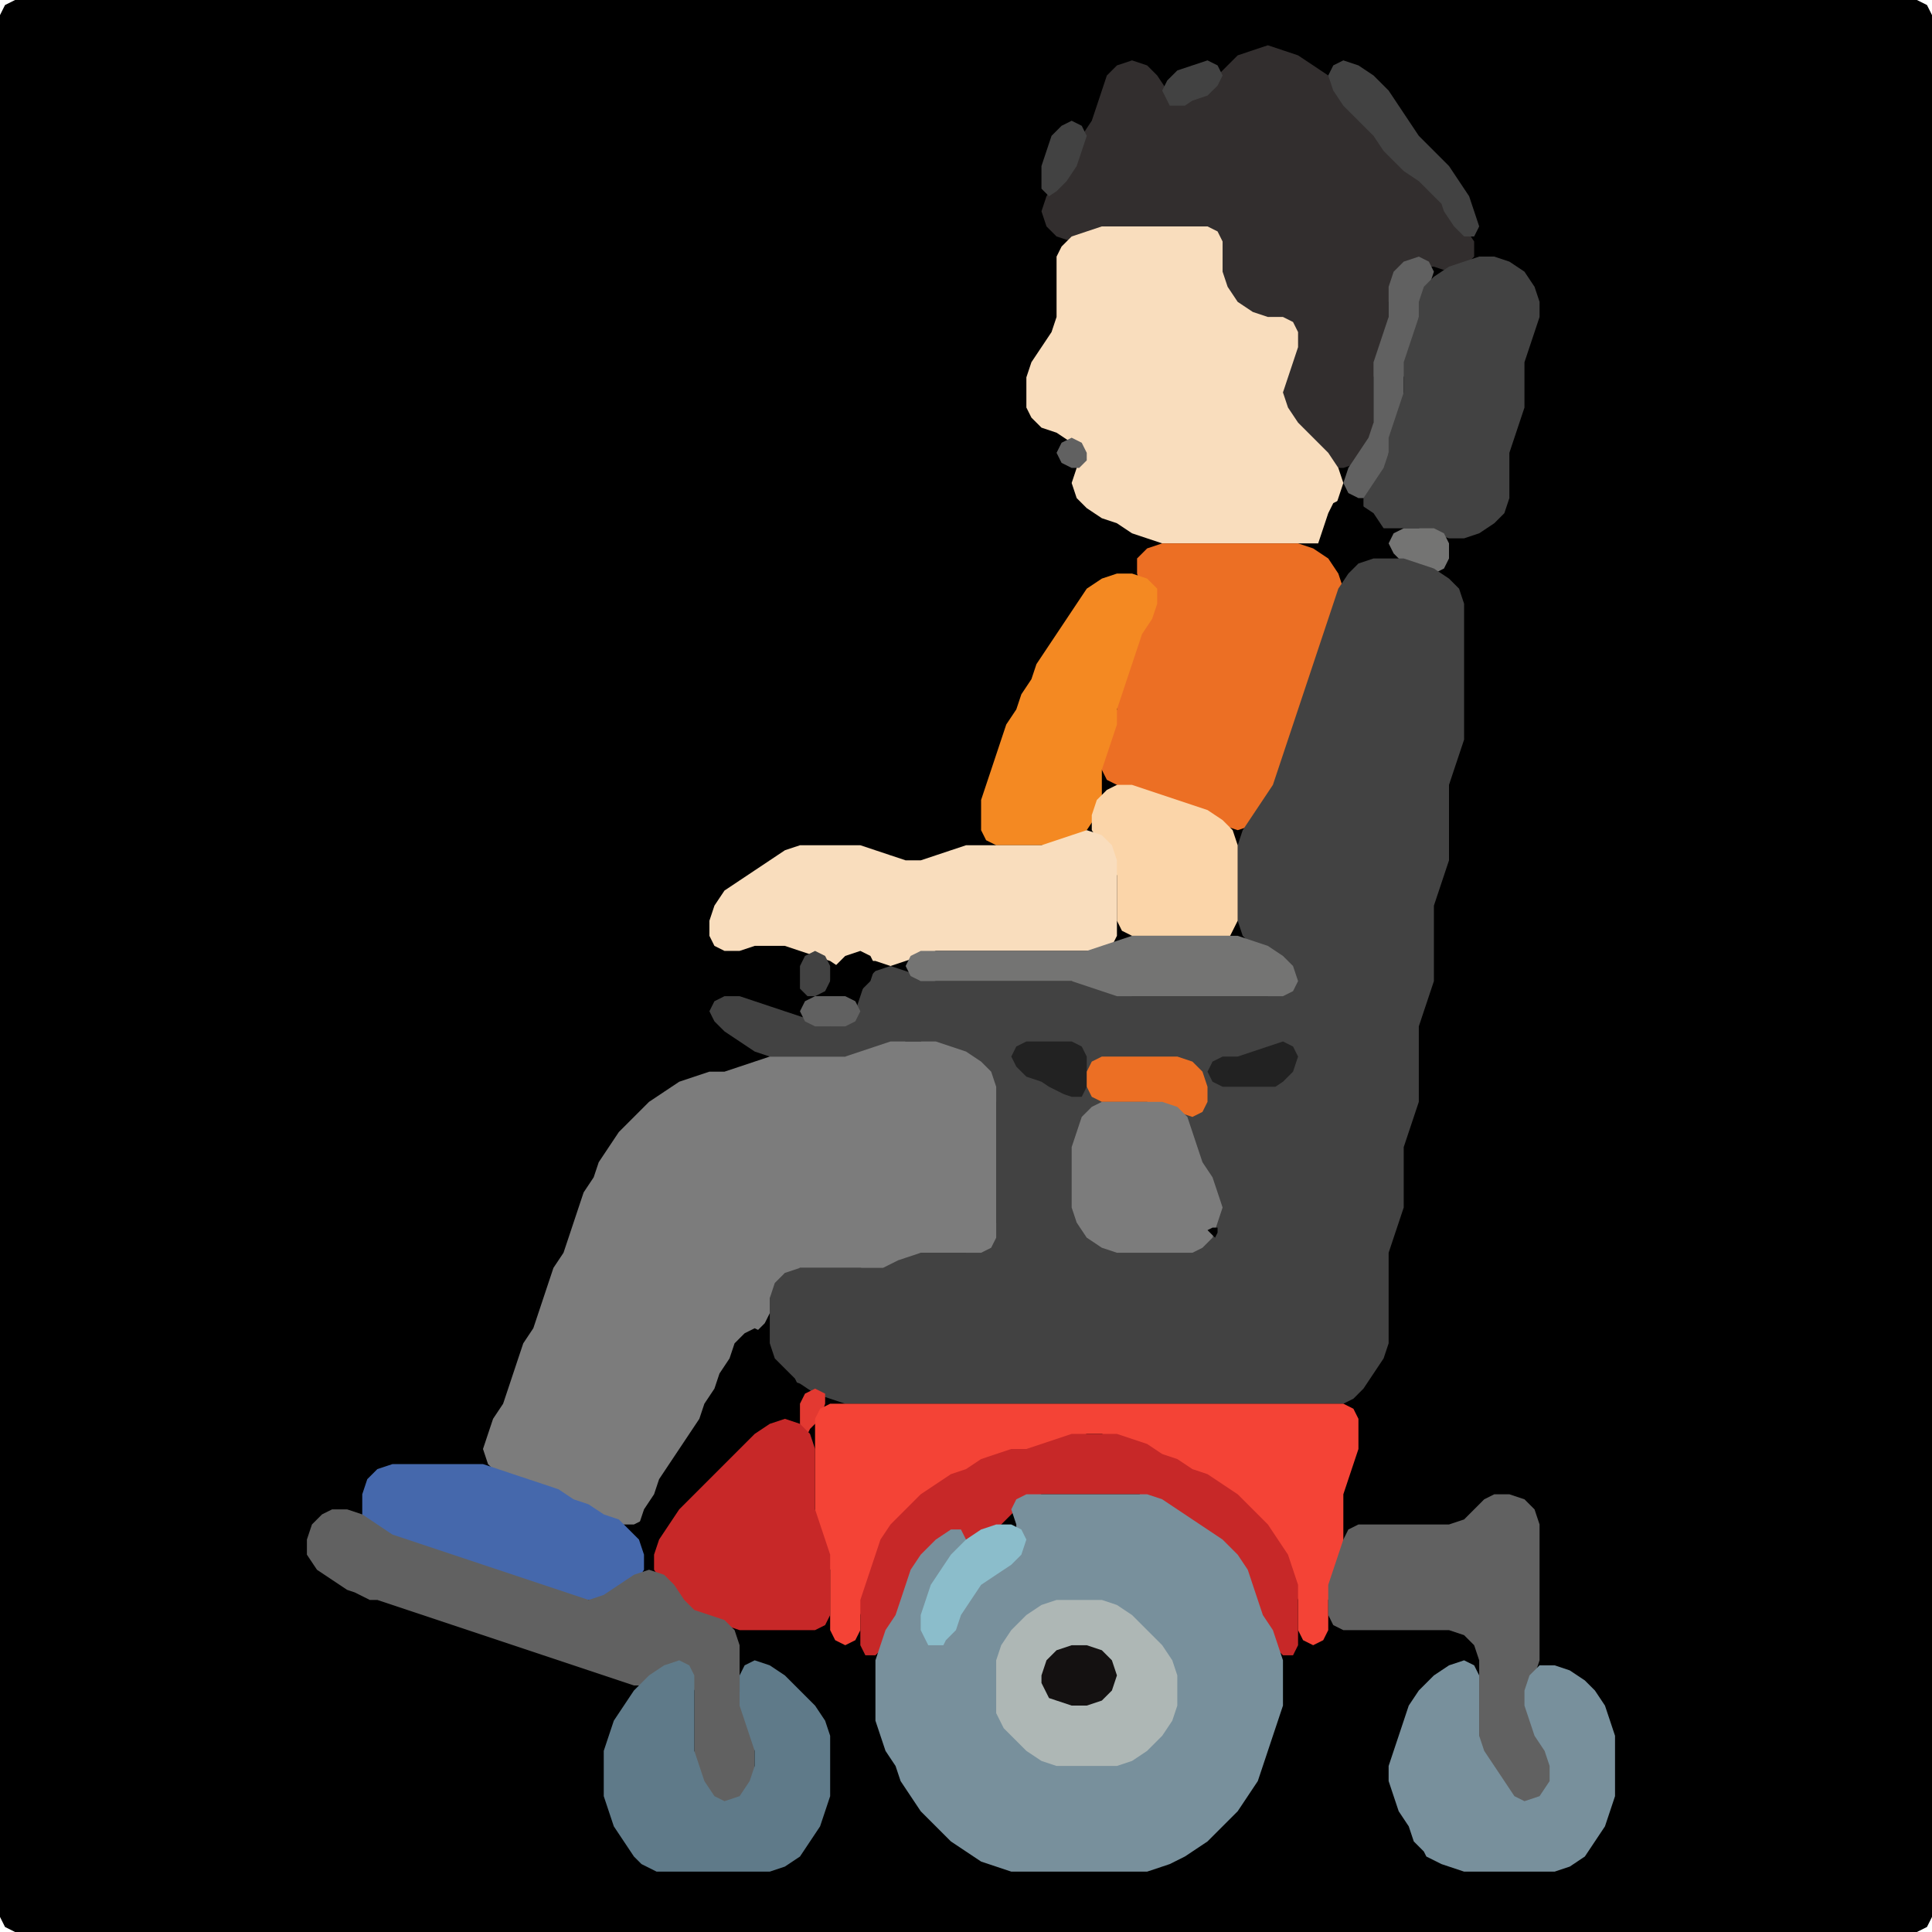 <?xml version="1.0" encoding="UTF-8" standalone="no"?>
<!DOCTYPE svg PUBLIC "-//W3C//DTD SVG 1.1//EN"
"http://www.w3.org/Graphics/SVG/1.1/DTD/svg11.dtd">
<svg width="128" height="128" xmlns="http://www.w3.org/2000/svg" version="1.1">
<path d="M 26.5 128.0 L 27.0 128.0 L 28.0 128.0 L 29.0 128.0 L 30.0 128.0 L 31.0 128.0 L 32.0 128.0 L 33.0 128.0 L 34.0 128.0 L 35.0 128.0 L 36.0 128.0 L 37.0 128.0 L 38.0 128.0 L 39.0 128.0 L 40.0 128.0 L 41.0 128.0 L 42.0 128.0 L 43.0 128.0 L 44.0 128.0 L 45.0 128.0 L 46.0 128.0 L 47.0 128.0 L 48.0 128.0 L 49.0 128.0 L 50.0 128.0 L 51.0 128.0 L 52.0 128.0 L 53.0 128.0 L 54.0 128.0 L 55.0 128.0 L 56.0 128.0 L 57.0 128.0 L 58.0 128.0 L 59.0 128.0 L 60.0 128.0 L 61.0 128.0 L 62.0 128.0 L 63.0 128.0 L 64.0 128.0 L 65.0 128.0 L 66.0 128.0 L 67.0 128.0 L 68.0 128.0 L 69.0 128.0 L 70.0 128.0 L 71.0 128.0 L 72.0 128.0 L 73.0 128.0 L 74.0 128.0 L 75.0 128.0 L 76.0 128.0 L 77.0 128.0 L 78.0 128.0 L 79.0 128.0 L 80.0 128.0 L 81.0 128.0 L 82.0 128.0 L 83.0 128.0 L 84.0 128.0 L 85.0 128.0 L 86.0 128.0 L 87.0 128.0 L 88.0 128.0 L 89.0 128.0 L 90.0 128.0 L 91.0 128.0 L 92.0 128.0 L 93.0 128.0 L 94.0 128.0 L 95.0 128.0 L 96.0 128.0 L 97.0 128.0 L 98.0 128.0 L 99.0 128.0 L 100.0 128.0 L 101.0 128.0 L 102.0 128.0 L 103.0 128.0 L 104.0 128.0 L 105.0 128.0 L 106.0 128.0 L 107.0 128.0 L 108.0 128.0 L 109.0 128.0 L 110.0 128.0 L 111.0 128.0 L 112.0 128.0 L 113.0 128.0 L 114.0 128.0 L 115.0 128.0 L 116.0 128.0 L 117.0 128.0 L 118.0 128.0 L 119.0 128.0 L 120.0 128.0 L 121.0 128.0 L 122.0 128.0 L 123.0 128.0 L 124.0 128.0 L 125.0 128.0 L 126.0 128.0 L 127.0 128.0 L 127.667 127.667 L 128.0 127.0 L 128.0 126.0 L 128.0 125.0 L 128.0 124.0 L 128.0 123.0 L 128.0 122.0 L 128.0 121.0 L 128.0 120.0 L 128.0 119.0 L 128.0 118.0 L 128.0 117.0 L 128.0 116.0 L 128.0 115.0 L 128.0 114.0 L 128.0 113.0 L 128.0 112.0 L 128.0 111.0 L 128.0 110.0 L 128.0 109.0 L 128.0 108.0 L 128.0 107.0 L 128.0 106.0 L 128.0 105.0 L 128.0 104.0 L 128.0 103.0 L 128.0 102.0 L 128.0 101.0 L 128.0 100.0 L 128.0 99.0 L 128.0 98.0 L 128.0 97.0 L 128.0 96.0 L 128.0 95.0 L 128.0 94.0 L 128.0 93.0 L 128.0 92.0 L 128.0 91.0 L 128.0 90.0 L 128.0 89.0 L 128.0 88.0 L 128.0 87.0 L 128.0 86.0 L 128.0 85.0 L 128.0 84.0 L 128.0 83.0 L 128.0 82.0 L 128.0 81.0 L 128.0 80.0 L 128.0 79.0 L 128.0 78.0 L 128.0 77.0 L 128.0 76.0 L 128.0 75.0 L 128.0 74.0 L 128.0 73.0 L 128.0 72.0 L 128.0 71.0 L 128.0 70.0 L 128.0 69.0 L 128.0 68.0 L 128.0 67.0 L 128.0 66.0 L 128.0 65.0 L 128.0 64.0 L 128.0 63.0 L 128.0 62.0 L 128.0 61.0 L 128.0 60.0 L 128.0 59.0 L 128.0 58.0 L 128.0 57.0 L 128.0 56.0 L 128.0 55.0 L 128.0 54.0 L 128.0 53.0 L 128.0 52.0 L 128.0 51.0 L 128.0 50.0 L 128.0 49.0 L 128.0 48.0 L 128.0 47.0 L 128.0 46.0 L 128.0 45.0 L 128.0 44.0 L 128.0 43.0 L 128.0 42.0 L 128.0 41.0 L 128.0 40.0 L 128.0 39.0 L 128.0 38.0 L 128.0 37.0 L 128.0 36.0 L 128.0 35.0 L 128.0 34.0 L 128.0 33.0 L 128.0 32.0 L 128.0 31.0 L 128.0 30.0 L 128.0 29.0 L 128.0 28.0 L 128.0 27.0 L 128.0 26.0 L 128.0 25.0 L 128.0 24.0 L 128.0 23.0 L 128.0 22.0 L 128.0 21.0 L 128.0 20.0 L 128.0 19.0 L 128.0 18.0 L 128.0 17.0 L 128.0 16.0 L 128.0 15.0 L 128.0 14.0 L 128.0 13.0 L 128.0 12.0 L 128.0 11.0 L 128.0 10.0 L 128.0 9.0 L 128.0 8.0 L 128.0 7.0 L 128.0 6.0 L 128.0 5.0 L 128.0 4.0 L 128.0 3.0 L 128.0 2.0 L 128.0 1.0 L 127.667 0.333 L 127.0 0.0 L 126.0 0.0 L 125.0 0.0 L 124.0 0.0 L 123.0 0.0 L 122.0 0.0 L 121.0 0.0 L 120.0 0.0 L 119.0 0.0 L 118.0 0.0 L 117.0 0.0 L 116.0 0.0 L 115.0 0.0 L 114.0 0.0 L 113.0 0.0 L 112.0 0.0 L 111.0 0.0 L 110.0 0.0 L 109.0 0.0 L 108.0 0.0 L 107.0 0.0 L 106.0 0.0 L 105.0 0.0 L 104.0 0.0 L 103.0 0.0 L 102.0 0.0 L 101.0 0.0 L 100.0 0.0 L 99.0 0.0 L 98.0 0.0 L 97.0 0.0 L 96.0 0.0 L 95.0 0.0 L 94.0 0.0 L 93.0 0.0 L 92.0 0.0 L 91.0 0.0 L 90.0 0.0 L 89.0 0.0 L 88.0 0.0 L 87.0 0.0 L 86.0 0.0 L 85.0 0.0 L 84.0 0.0 L 83.0 0.0 L 82.0 0.0 L 81.0 0.0 L 80.0 0.0 L 79.0 0.0 L 78.0 0.0 L 77.0 0.0 L 76.0 0.0 L 75.0 0.0 L 74.0 0.0 L 73.0 0.0 L 72.0 0.0 L 71.0 0.0 L 70.0 0.0 L 69.0 0.0 L 68.0 0.0 L 67.0 0.0 L 66.0 0.0 L 65.0 0.0 L 64.0 0.0 L 63.0 0.0 L 62.0 0.0 L 61.0 0.0 L 60.0 0.0 L 59.0 0.0 L 58.0 0.0 L 57.0 0.0 L 56.0 0.0 L 55.0 0.0 L 54.0 0.0 L 53.0 0.0 L 52.0 0.0 L 51.0 0.0 L 50.0 0.0 L 49.0 0.0 L 48.0 0.0 L 47.0 0.0 L 46.0 0.0 L 45.0 0.0 L 44.0 0.0 L 43.0 0.0 L 42.0 0.0 L 41.0 0.0 L 40.0 0.0 L 39.0 0.0 L 38.0 0.0 L 37.0 0.0 L 36.0 0.0 L 35.0 0.0 L 34.0 0.0 L 33.0 0.0 L 32.0 0.0 L 31.0 0.0 L 30.0 0.0 L 29.0 0.0 L 28.0 0.0 L 27.0 0.0 L 26.0 0.0 L 25.0 0.0 L 24.0 0.0 L 23.0 0.0 L 22.0 0.0 L 21.0 0.0 L 20.0 0.0 L 19.0 0.0 L 18.0 0.0 L 17.0 0.0 L 16.0 0.0 L 15.0 0.0 L 14.0 0.0 L 13.0 0.0 L 12.0 0.0 L 11.0 0.0 L 10.0 0.0 L 9.0 0.0 L 8.0 0.0 L 7.0 0.0 L 6.0 0.0 L 5.0 0.0 L 4.0 0.0 L 3.0 0.0 L 2.0 0.0 L 1.0 0.0 L 0.333 0.333 L 0.0 1.0 L 0.0 2.0 L 0.0 3.0 L 0.0 4.0 L 0.0 5.0 L 0.0 6.0 L 0.0 7.0 L 0.0 8.0 L 0.0 9.0 L 0.0 10.0 L 0.0 11.0 L 0.0 12.0 L 0.0 13.0 L 0.0 14.0 L 0.0 15.0 L 0.0 16.0 L 0.0 17.0 L 0.0 18.0 L 0.0 19.0 L 0.0 20.0 L 0.0 21.0 L 0.0 22.0 L 0.0 23.0 L 0.0 24.0 L 0.0 25.0 L 0.0 26.0 L 0.0 27.0 L 0.0 28.0 L 0.0 29.0 L 0.0 30.0 L 0.0 31.0 L 0.0 32.0 L 0.0 33.0 L 0.0 34.0 L 0.0 35.0 L 0.0 36.0 L 0.0 37.0 L 0.0 38.0 L 0.0 39.0 L 0.0 40.0 L 0.0 41.0 L 0.0 42.0 L 0.0 43.0 L 0.0 44.0 L 0.0 45.0 L 0.0 46.0 L 0.0 47.0 L 0.0 48.0 L 0.0 49.0 L 0.0 50.0 L 0.0 51.0 L 0.0 52.0 L 0.0 53.0 L 0.0 54.0 L 0.0 55.0 L 0.0 56.0 L 0.0 57.0 L 0.0 58.0 L 0.0 59.0 L 0.0 60.0 L 0.0 61.0 L 0.0 62.0 L 0.0 63.0 L 0.0 64.0 L 0.0 65.0 L 0.0 66.0 L 0.0 67.0 L 0.0 68.0 L 0.0 69.0 L 0.0 70.0 L 0.0 71.0 L 0.0 72.0 L 0.0 73.0 L 0.0 74.0 L 0.0 75.0 L 0.0 76.0 L 0.0 77.0 L 0.0 78.0 L 0.0 79.0 L 0.0 80.0 L 0.0 81.0 L 0.0 82.0 L 0.0 83.0 L 0.0 84.0 L 0.0 85.0 L 0.0 86.0 L 0.0 87.0 L 0.0 88.0 L 0.0 89.0 L 0.0 90.0 L 0.0 91.0 L 0.0 92.0 L 0.0 93.0 L 0.0 94.0 L 0.0 95.0 L 0.0 96.0 L 0.0 97.0 L 0.0 98.0 L 0.0 99.0 L 0.0 100.0 L 0.0 101.0 L 0.0 102.0 L 0.0 103.0 L 0.0 104.0 L 0.0 105.0 L 0.0 106.0 L 0.0 107.0 L 0.0 108.0 L 0.0 109.0 L 0.0 110.0 L 0.0 111.0 L 0.0 112.0 L 0.0 113.0 L 0.0 114.0 L 0.0 115.0 L 0.0 116.0 L 0.0 117.0 L 0.0 118.0 L 0.0 119.0 L 0.0 120.0 L 0.0 121.0 L 0.0 122.0 L 0.0 123.0 L 0.0 124.0 L 0.0 125.0 L 0.0 126.0 L 0.0 127.0 L 0.333 127.667 L 1.0 128.0 L 2.0 128.0 L 3.0 128.0 L 4.0 128.0 L 5.0 128.0 L 6.0 128.0 L 7.0 128.0 L 8.0 128.0 L 9.0 128.0 L 10.0 128.0 L 11.0 128.0 L 12.0 128.0 L 13.0 128.0 L 14.0 128.0 L 15.0 128.0 L 16.0 128.0 L 17.0 128.0 L 18.0 128.0 L 19.0 128.0 L 20.0 128.0 L 21.0 128.0 L 22.0 128.0 L 23.0 128.0 L 24.0 128.0 L 25.0 128.0 L 25.5 128.0 Z" stroke="none" fill="rgb(0,0,0)" />
<path d="M 88.5 31.0 L 89.0 31.0 L 90.0 30.667 L 90.667 30.0 L 91.0 29.0 L 91.0 28.0 L 91.0 27.0 L 91.0 26.0 L 91.0 25.0 L 91.333 24.0 L 91.667 23.0 L 92.0 22.0 L 92.0 21.0 L 92.0 20.0 L 92.333 19.0 L 93.0 18.0 L 94.0 17.667 L 95.0 17.667 L 96.0 18.0 L 97.0 17.667 L 97.667 17.0 L 97.667 16.0 L 97.0 15.0 L 96.333 14.0 L 95.667 13.0 L 95.0 12.0 L 94.0 11.333 L 93.0 10.667 L 92.333 10.0 L 91.667 9.0 L 91.0 8.0 L 90.0 7.0 L 89.0 6.0 L 88.0 5.0 L 87.0 4.333 L 86.0 3.667 L 85.0 3.333 L 84.0 3.0 L 83.0 3.333 L 82.0 3.667 L 81.333 4.333 L 80.667 5.0 L 80.0 5.667 L 79.0 6.333 L 78.0 6.333 L 77.333 6.0 L 76.667 5.0 L 76.0 4.333 L 75.0 4.0 L 74.0 4.333 L 73.333 5.0 L 73.0 6.0 L 72.667 7.0 L 72.333 8.0 L 71.667 9.0 L 71.333 10.0 L 70.667 11.0 L 70.0 12.0 L 69.333 13.0 L 69.0 14.0 L 69.333 15.0 L 70.0 15.667 L 71.0 16.0 L 72.0 15.667 L 73.0 15.333 L 74.0 15.0 L 75.0 15.0 L 76.0 15.0 L 77.0 15.0 L 78.0 15.0 L 79.0 15.0 L 80.0 15.333 L 80.667 16.0 L 81.0 17.0 L 81.0 18.0 L 81.0 19.0 L 81.333 20.0 L 82.0 20.667 L 83.0 21.0 L 84.0 21.0 L 85.0 21.333 L 85.667 22.0 L 85.667 23.0 L 85.333 24.0 L 85.0 25.0 L 85.0 26.0 L 85.0 27.0 L 85.333 28.0 L 86.0 29.0 L 87.0 30.0 L 87.5 30.5 Z" stroke="none" fill="rgb(50,46,46)" />
<path d="M 78.5 7.0 L 79.0 6.667 L 80.0 6.333 L 80.667 5.667 L 81.0 5.0 L 80.667 4.333 L 80.0 4.0 L 79.0 4.333 L 78.0 4.667 L 77.333 5.333 L 77.0 6.0 L 77.333 6.667 L 77.5 7.0 Z" stroke="none" fill="rgb(66,66,66)" />
<path d="M 95.5 13.5 L 95.667 14.0 L 96.333 15.0 L 97.0 15.667 L 97.667 15.667 L 98.0 15.0 L 97.667 14.0 L 97.333 13.0 L 96.667 12.0 L 96.0 11.0 L 95.0 10.0 L 94.0 9.0 L 93.333 8.0 L 92.667 7.0 L 92.0 6.0 L 91.0 5.0 L 90.0 4.333 L 89.0 4.0 L 88.333 4.333 L 88.0 5.0 L 88.333 6.0 L 89.0 7.0 L 90.0 8.0 L 91.0 9.0 L 91.667 10.0 L 92.333 10.667 L 93.0 11.333 L 94.0 12.0 L 94.5 12.5 Z" stroke="none" fill="rgb(66,66,66)" />
<path d="M 69.5 13.0 L 70.0 12.667 L 70.667 12.0 L 71.333 11.0 L 71.667 10.0 L 72.0 9.0 L 71.667 8.333 L 71.0 8.0 L 70.333 8.333 L 69.667 9.0 L 69.333 10.0 L 69.0 11.0 L 69.0 12.0 L 69.0 12.5 Z" stroke="none" fill="rgb(66,66,66)" />
<path d="M 88.0 35.5 L 88.0 35.0 L 88.333 34.0 L 88.667 33.0 L 89.0 32.0 L 88.667 31.0 L 88.0 30.0 L 87.0 29.0 L 86.0 28.0 L 85.333 27.0 L 85.0 26.0 L 85.333 25.0 L 85.667 24.0 L 86.0 23.0 L 86.0 22.0 L 85.667 21.333 L 85.0 21.0 L 84.0 21.0 L 83.0 20.667 L 82.0 20.0 L 81.333 19.0 L 81.0 18.0 L 81.0 17.0 L 81.0 16.0 L 80.667 15.333 L 80.0 15.0 L 79.0 15.0 L 78.0 15.0 L 77.0 15.0 L 76.0 15.0 L 75.0 15.0 L 74.0 15.0 L 73.0 15.0 L 72.0 15.333 L 71.0 15.667 L 70.333 16.333 L 70.0 17.0 L 70.0 18.0 L 70.0 19.0 L 70.0 20.0 L 70.0 21.0 L 69.667 22.0 L 69.0 23.0 L 68.333 24.0 L 68.0 25.0 L 68.0 26.0 L 68.0 27.0 L 68.333 27.667 L 69.0 28.333 L 70.0 28.667 L 71.0 29.333 L 71.333 30.0 L 71.333 31.0 L 71.0 32.0 L 71.333 33.0 L 72.0 33.667 L 73.0 34.333 L 74.0 34.667 L 75.0 35.333 L 76.0 35.667 L 77.0 36.0 L 78.0 36.0 L 79.0 36.0 L 80.0 36.0 L 81.0 36.0 L 82.0 36.0 L 83.0 36.0 L 84.0 36.0 L 85.0 36.0 L 86.0 36.0 L 87.0 36.0 L 87.5 36.0 Z" stroke="none" fill="rgb(249,221,189)" />
<path d="M 91.5 32.5 L 91.667 32.0 L 92.0 31.0 L 92.0 30.0 L 92.333 29.0 L 92.667 28.0 L 93.0 27.0 L 93.0 26.0 L 93.0 25.0 L 93.333 24.0 L 93.667 23.0 L 94.0 22.0 L 94.0 21.0 L 94.333 20.0 L 94.667 19.0 L 95.0 18.0 L 94.667 17.333 L 94.0 17.0 L 93.0 17.333 L 92.333 18.0 L 92.0 19.0 L 92.0 20.0 L 92.0 21.0 L 91.667 22.0 L 91.333 23.0 L 91.0 24.0 L 91.0 25.0 L 91.0 26.0 L 91.0 27.0 L 91.0 28.0 L 90.667 29.0 L 90.0 30.0 L 89.333 31.0 L 89.0 32.0 L 89.333 32.667 L 90.0 33.0 L 90.5 33.0 Z" stroke="none" fill="rgb(97,97,97)" />
<path d="M 91.5 35.0 L 92.0 35.0 L 93.0 35.0 L 94.0 35.0 L 95.0 35.333 L 96.0 35.667 L 97.0 35.667 L 98.0 35.333 L 99.0 34.667 L 99.667 34.0 L 100.0 33.0 L 100.0 32.0 L 100.0 31.0 L 100.0 30.0 L 100.333 29.0 L 100.667 28.0 L 101.0 27.0 L 101.0 26.0 L 101.0 25.0 L 101.0 24.0 L 101.333 23.0 L 101.667 22.0 L 102.0 21.0 L 102.0 20.0 L 101.667 19.0 L 101.0 18.0 L 100.0 17.333 L 99.0 17.0 L 98.0 17.0 L 97.0 17.333 L 96.0 17.667 L 95.0 18.333 L 94.333 19.0 L 94.0 20.0 L 94.0 21.0 L 93.667 22.0 L 93.333 23.0 L 93.0 24.0 L 93.0 25.0 L 93.0 26.0 L 92.667 27.0 L 92.333 28.0 L 92.0 29.0 L 92.0 30.0 L 91.667 31.0 L 91.0 32.0 L 90.333 33.0 L 90.333 34.0 L 90.5 34.5 Z" stroke="none" fill="rgb(66,66,66)" />
<path d="M 72.0 30.5 L 72.0 30.0 L 71.667 29.333 L 71.0 29.0 L 70.333 29.333 L 70.0 30.0 L 70.333 30.667 L 71.0 31.0 L 71.5 31.0 Z" stroke="none" fill="rgb(97,97,97)" />
<path d="M 88.5 38.0 L 89.0 38.0 L 90.0 37.667 L 91.0 37.333 L 91.667 36.667 L 92.0 36.0 L 91.667 35.0 L 91.0 34.0 L 90.0 33.333 L 89.0 33.0 L 88.333 33.333 L 88.0 34.0 L 87.667 35.0 L 87.333 36.0 L 87.333 37.0 L 87.5 37.5 Z" stroke="none" fill="rgb(0,0,0)" />
<path d="M 94.5 38.0 L 95.0 38.0 L 95.667 37.667 L 96.0 37.0 L 96.0 36.0 L 95.667 35.333 L 95.0 35.0 L 94.0 35.0 L 93.0 35.0 L 92.333 35.333 L 92.0 36.0 L 92.333 36.667 L 93.0 37.333 L 93.5 37.5 Z" stroke="none" fill="rgb(116,116,115)" />
<path d="M 87.0 45.5 L 87.0 45.0 L 87.333 44.0 L 87.667 43.0 L 88.0 42.0 L 88.333 41.0 L 88.667 40.0 L 89.0 39.0 L 88.667 38.0 L 88.0 37.0 L 87.0 36.333 L 86.0 36.0 L 85.0 36.0 L 84.0 36.0 L 83.0 36.0 L 82.0 36.0 L 81.0 36.0 L 80.0 36.0 L 79.0 36.0 L 78.0 36.0 L 77.0 36.0 L 76.0 36.333 L 75.333 37.0 L 75.333 38.0 L 75.667 39.0 L 76.0 40.0 L 75.667 41.0 L 75.333 42.0 L 75.0 43.0 L 74.667 44.0 L 74.333 45.0 L 74.0 46.0 L 74.0 47.0 L 73.667 48.0 L 73.333 49.0 L 73.0 50.0 L 73.0 51.0 L 73.333 51.667 L 74.0 52.0 L 75.0 52.333 L 76.0 52.667 L 77.0 53.0 L 78.0 53.333 L 79.0 53.667 L 80.0 54.333 L 81.0 54.667 L 82.0 55.0 L 83.0 54.667 L 83.667 54.0 L 84.333 53.0 L 84.667 52.0 L 85.0 51.0 L 85.333 50.0 L 85.667 49.0 L 86.0 48.0 L 86.333 47.0 L 86.5 46.5 Z" stroke="none" fill="rgb(236,111,36)" />
<path d="M 59.5 93.0 L 60.0 93.0 L 61.0 93.0 L 62.0 93.0 L 63.0 93.0 L 64.0 93.0 L 65.0 93.0 L 66.0 93.0 L 67.0 93.0 L 68.0 93.0 L 69.0 93.0 L 70.0 93.0 L 71.0 93.0 L 72.0 93.0 L 73.0 93.0 L 74.0 93.0 L 75.0 93.0 L 76.0 93.0 L 77.0 93.0 L 78.0 93.0 L 79.0 93.0 L 80.0 93.0 L 81.0 93.0 L 82.0 93.0 L 83.0 93.0 L 84.0 93.0 L 85.0 93.0 L 86.0 93.0 L 87.0 93.0 L 88.0 93.0 L 89.0 93.0 L 89.667 92.667 L 90.333 92.0 L 91.0 91.0 L 91.667 90.0 L 92.0 89.0 L 92.0 88.0 L 92.0 87.0 L 92.0 86.0 L 92.0 85.0 L 92.0 84.0 L 92.0 83.0 L 92.333 82.0 L 92.667 81.0 L 93.0 80.0 L 93.0 79.0 L 93.0 78.0 L 93.0 77.0 L 93.0 76.0 L 93.333 75.0 L 93.667 74.0 L 94.0 73.0 L 94.0 72.0 L 94.0 71.0 L 94.0 70.0 L 94.0 69.0 L 94.0 68.0 L 94.333 67.0 L 94.667 66.0 L 95.0 65.0 L 95.0 64.0 L 95.0 63.0 L 95.0 62.0 L 95.0 61.0 L 95.0 60.0 L 95.333 59.0 L 95.667 58.0 L 96.0 57.0 L 96.0 56.0 L 96.0 55.0 L 96.0 54.0 L 96.0 53.0 L 96.0 52.0 L 96.333 51.0 L 96.667 50.0 L 97.0 49.0 L 97.0 48.0 L 97.0 47.0 L 97.0 46.0 L 97.0 45.0 L 97.0 44.0 L 97.0 43.0 L 97.0 42.0 L 97.0 41.0 L 97.0 40.0 L 96.667 39.0 L 96.0 38.333 L 95.0 37.667 L 94.0 37.333 L 93.0 37.0 L 92.0 37.0 L 91.0 37.0 L 90.0 37.333 L 89.333 38.0 L 88.667 39.0 L 88.333 40.0 L 88.0 41.0 L 87.667 42.0 L 87.333 43.0 L 87.0 44.0 L 86.667 45.0 L 86.333 46.0 L 86.0 47.0 L 85.667 48.0 L 85.333 49.0 L 85.0 50.0 L 84.667 51.0 L 84.333 52.0 L 83.667 53.0 L 83.0 54.0 L 82.333 55.0 L 82.0 56.0 L 82.0 57.0 L 82.0 58.0 L 82.0 59.0 L 82.0 60.0 L 82.0 61.0 L 82.333 62.0 L 83.0 62.667 L 84.0 63.333 L 85.0 64.0 L 85.333 65.0 L 85.0 65.667 L 84.0 66.0 L 83.0 66.0 L 82.0 66.0 L 81.0 66.0 L 80.0 66.0 L 79.0 66.0 L 78.0 66.0 L 77.0 66.0 L 76.0 66.0 L 75.0 66.0 L 74.0 65.667 L 73.0 65.333 L 72.0 65.0 L 71.0 65.0 L 70.0 65.0 L 69.0 65.0 L 68.0 65.0 L 67.0 65.0 L 66.0 65.0 L 65.0 65.0 L 64.0 65.0 L 63.0 65.0 L 62.0 65.0 L 61.0 64.667 L 60.0 64.333 L 59.0 64.0 L 58.0 64.333 L 57.333 65.0 L 57.0 66.0 L 56.667 67.0 L 56.0 67.667 L 55.0 68.0 L 54.0 67.667 L 53.0 67.333 L 52.0 67.0 L 51.0 66.667 L 50.0 66.333 L 49.0 66.0 L 48.0 66.0 L 47.333 66.333 L 47.0 67.0 L 47.333 67.667 L 48.0 68.333 L 49.0 69.0 L 50.0 69.667 L 51.0 70.0 L 52.0 70.0 L 53.0 70.0 L 54.0 70.0 L 55.0 70.0 L 56.0 70.0 L 57.0 70.0 L 58.0 69.667 L 59.0 69.333 L 60.0 69.0 L 61.0 69.0 L 62.0 69.333 L 63.0 69.667 L 64.0 70.333 L 65.0 71.0 L 65.667 72.0 L 66.0 73.0 L 66.0 74.0 L 66.0 75.0 L 66.0 76.0 L 66.0 77.0 L 66.0 78.0 L 66.0 79.0 L 66.0 80.0 L 66.0 81.0 L 65.667 82.0 L 65.0 82.667 L 64.0 83.0 L 63.0 83.0 L 62.0 83.0 L 61.0 83.0 L 60.0 83.0 L 59.0 83.333 L 58.0 83.667 L 57.0 84.0 L 56.0 84.0 L 55.0 84.0 L 54.0 84.0 L 53.0 84.0 L 52.0 84.0 L 51.333 84.333 L 51.0 85.0 L 51.0 86.0 L 51.0 87.0 L 51.0 88.0 L 51.0 89.0 L 51.0 90.0 L 51.333 90.667 L 52.0 91.333 L 53.0 91.667 L 54.0 92.333 L 55.0 92.667 L 56.0 93.0 L 57.0 93.0 L 58.0 93.0 L 58.5 93.0 Z" stroke="none" fill="rgb(66,66,66)" />
<path d="M 69.5 56.0 L 70.0 56.0 L 71.0 55.667 L 72.0 55.0 L 72.667 54.0 L 73.0 53.0 L 73.0 52.0 L 73.0 51.0 L 73.333 50.0 L 73.667 49.0 L 74.0 48.0 L 74.0 47.0 L 74.333 46.0 L 74.667 45.0 L 75.0 44.0 L 75.333 43.0 L 75.667 42.0 L 76.333 41.0 L 76.667 40.0 L 76.667 39.0 L 76.0 38.333 L 75.0 38.0 L 74.0 38.0 L 73.0 38.333 L 72.0 39.0 L 71.333 40.0 L 70.667 41.0 L 70.0 42.0 L 69.333 43.0 L 68.667 44.0 L 68.333 45.0 L 67.667 46.0 L 67.333 47.0 L 66.667 48.0 L 66.333 49.0 L 66.0 50.0 L 65.667 51.0 L 65.333 52.0 L 65.0 53.0 L 65.0 54.0 L 65.0 55.0 L 65.333 55.667 L 66.0 56.0 L 67.0 56.0 L 68.0 56.0 L 68.5 56.0 Z" stroke="none" fill="rgb(244,137,34)" />
<path d="M 81.5 62.0 L 81.667 61.667 L 82.0 61.0 L 82.0 60.0 L 82.0 59.0 L 82.0 58.0 L 82.0 57.0 L 82.0 56.0 L 81.667 55.0 L 81.0 54.333 L 80.0 53.667 L 79.0 53.333 L 78.0 53.0 L 77.0 52.667 L 76.0 52.333 L 75.0 52.0 L 74.0 52.0 L 73.333 52.333 L 72.667 53.0 L 72.333 54.0 L 72.333 55.0 L 73.0 56.0 L 73.667 57.0 L 74.0 58.0 L 74.0 59.0 L 74.0 60.0 L 74.0 61.0 L 74.333 61.667 L 75.0 62.0 L 76.0 62.0 L 77.0 62.0 L 78.0 62.0 L 79.0 62.0 L 80.0 62.0 L 80.5 62.0 Z" stroke="none" fill="rgb(251,213,169)" />
<path d="M 56.5 63.5 L 57.0 63.667 L 58.0 63.667 L 59.0 64.0 L 60.0 63.667 L 61.0 63.333 L 62.0 63.0 L 63.0 63.0 L 64.0 63.0 L 65.0 63.0 L 66.0 63.0 L 67.0 63.0 L 68.0 63.0 L 69.0 63.0 L 70.0 63.0 L 71.0 63.0 L 72.0 63.0 L 73.0 63.0 L 73.667 62.667 L 74.0 62.0 L 74.0 61.0 L 74.0 60.0 L 74.0 59.0 L 74.0 58.0 L 74.0 57.0 L 73.667 56.0 L 73.0 55.333 L 72.0 55.0 L 71.0 55.333 L 70.0 55.667 L 69.0 56.0 L 68.0 56.0 L 67.0 56.0 L 66.0 56.0 L 65.0 56.0 L 64.0 56.0 L 63.0 56.333 L 62.0 56.667 L 61.0 57.0 L 60.0 57.0 L 59.0 56.667 L 58.0 56.333 L 57.0 56.0 L 56.0 56.0 L 55.0 56.0 L 54.0 56.0 L 53.0 56.0 L 52.0 56.333 L 51.0 57.0 L 50.0 57.667 L 49.0 58.333 L 48.0 59.0 L 47.333 60.0 L 47.0 61.0 L 47.0 62.0 L 47.333 62.667 L 48.0 63.0 L 49.0 63.0 L 50.0 62.667 L 51.0 62.667 L 52.0 62.667 L 53.0 63.0 L 54.0 63.333 L 55.0 63.667 L 55.5 64.0 Z" stroke="none" fill="rgb(249,221,189)" />
<path d="M 69.5 65.0 L 70.0 65.0 L 71.0 65.0 L 72.0 65.333 L 73.0 65.667 L 74.0 66.0 L 75.0 66.0 L 76.0 66.0 L 77.0 66.0 L 78.0 66.0 L 79.0 66.0 L 80.0 66.0 L 81.0 66.0 L 82.0 66.0 L 83.0 66.0 L 84.0 66.0 L 85.0 66.0 L 85.667 65.667 L 86.0 65.0 L 85.667 64.0 L 85.0 63.333 L 84.0 62.667 L 83.0 62.333 L 82.0 62.0 L 81.0 62.0 L 80.0 62.0 L 79.0 62.0 L 78.0 62.0 L 77.0 62.0 L 76.0 62.0 L 75.0 62.0 L 74.0 62.333 L 73.0 62.667 L 72.0 63.0 L 71.0 63.0 L 70.0 63.0 L 69.0 63.0 L 68.0 63.0 L 67.0 63.0 L 66.0 63.0 L 65.0 63.0 L 64.0 63.0 L 63.0 63.0 L 62.0 63.0 L 61.0 63.0 L 60.333 63.333 L 60.0 64.0 L 60.333 64.667 L 61.0 65.0 L 62.0 65.0 L 63.0 65.0 L 64.0 65.0 L 65.0 65.0 L 66.0 65.0 L 67.0 65.0 L 68.0 65.0 L 68.5 65.0 Z" stroke="none" fill="rgb(116,116,115)" />
<path d="M 53.5 66.0 L 54.0 66.0 L 54.667 65.667 L 55.0 65.0 L 55.0 64.0 L 54.667 63.333 L 54.0 63.0 L 53.333 63.333 L 53.0 64.0 L 53.0 65.0 L 53.0 65.5 Z" stroke="none" fill="rgb(66,66,66)" />
<path d="M 56.5 66.0 L 57.0 65.667 L 57.667 65.0 L 58.0 64.0 L 57.667 63.333 L 57.0 63.0 L 56.0 63.333 L 55.333 64.0 L 55.0 65.0 L 55.333 65.667 L 55.5 66.0 Z" stroke="none" fill="rgb(0,0,0)" />
<path d="M 55.5 68.0 L 56.0 68.0 L 56.667 67.667 L 57.0 67.0 L 56.667 66.333 L 56.0 66.0 L 55.0 66.0 L 54.0 66.0 L 53.333 66.333 L 53.0 67.0 L 53.333 67.667 L 54.0 68.0 L 54.5 68.0 Z" stroke="none" fill="rgb(97,97,97)" />
<path d="M 59.5 83.5 L 60.0 83.333 L 61.0 83.0 L 62.0 83.0 L 63.0 83.0 L 64.0 83.0 L 65.0 83.0 L 65.667 82.667 L 66.0 82.0 L 66.0 81.0 L 66.0 80.0 L 66.0 79.0 L 66.0 78.0 L 66.0 77.0 L 66.0 76.0 L 66.0 75.0 L 66.0 74.0 L 66.0 73.0 L 66.0 72.0 L 65.667 71.0 L 65.0 70.333 L 64.0 69.667 L 63.0 69.333 L 62.0 69.0 L 61.0 69.0 L 60.0 69.0 L 59.0 69.0 L 58.0 69.333 L 57.0 69.667 L 56.0 70.0 L 55.0 70.0 L 54.0 70.0 L 53.0 70.0 L 52.0 70.0 L 51.0 70.0 L 50.0 70.333 L 49.0 70.667 L 48.0 71.0 L 47.0 71.0 L 46.0 71.333 L 45.0 71.667 L 44.0 72.333 L 43.0 73.0 L 42.0 74.0 L 41.0 75.0 L 40.333 76.0 L 39.667 77.0 L 39.333 78.0 L 38.667 79.0 L 38.333 80.0 L 38.0 81.0 L 37.667 82.0 L 37.333 83.0 L 36.667 84.0 L 36.333 85.0 L 36.0 86.0 L 35.667 87.0 L 35.333 88.0 L 34.667 89.0 L 34.333 90.0 L 34.0 91.0 L 33.667 92.0 L 33.333 93.0 L 32.667 94.0 L 32.333 95.0 L 32.0 96.0 L 32.333 97.0 L 33.0 97.667 L 34.0 98.0 L 35.0 98.333 L 36.0 98.667 L 37.0 99.333 L 38.0 99.667 L 39.0 100.333 L 40.0 100.667 L 41.0 101.0 L 42.0 101.0 L 42.667 100.667 L 43.333 100.0 L 43.667 99.0 L 44.333 98.0 L 45.0 97.0 L 45.667 96.0 L 46.333 95.0 L 46.667 94.0 L 47.333 93.0 L 47.667 92.0 L 48.333 91.0 L 48.667 90.0 L 49.333 89.0 L 50.0 88.333 L 50.667 87.667 L 51.0 87.0 L 51.0 86.0 L 51.333 85.0 L 52.0 84.333 L 53.0 84.0 L 54.0 84.0 L 55.0 84.0 L 56.0 84.0 L 57.0 84.0 L 58.0 84.0 L 58.5 84.0 Z" stroke="none" fill="rgb(124,124,124)" />
<path d="M 70.5 72.5 L 71.0 72.667 L 71.667 72.667 L 72.0 72.0 L 72.0 71.0 L 72.0 70.0 L 71.667 69.333 L 71.0 69.0 L 70.0 69.0 L 69.0 69.0 L 68.0 69.0 L 67.333 69.333 L 67.0 70.0 L 67.333 70.667 L 68.0 71.333 L 69.0 71.667 L 69.5 72.0 Z" stroke="none" fill="rgb(34,34,34)" />
<path d="M 84.5 72.0 L 85.0 71.667 L 85.667 71.0 L 86.0 70.0 L 85.667 69.333 L 85.0 69.0 L 84.0 69.333 L 83.0 69.667 L 82.0 70.0 L 81.0 70.0 L 80.333 70.333 L 80.0 71.0 L 80.333 71.667 L 81.0 72.0 L 82.0 72.0 L 83.0 72.0 L 83.5 72.0 Z" stroke="none" fill="rgb(34,34,34)" />
<path d="M 75.5 73.0 L 76.0 73.0 L 77.0 73.333 L 78.0 73.667 L 79.0 74.0 L 79.667 73.667 L 80.0 73.0 L 80.0 72.0 L 79.667 71.0 L 79.0 70.333 L 78.0 70.0 L 77.0 70.0 L 76.0 70.0 L 75.0 70.0 L 74.0 70.0 L 73.0 70.0 L 72.333 70.333 L 72.0 71.0 L 72.0 72.0 L 72.333 72.667 L 73.0 73.0 L 74.0 73.0 L 74.5 73.0 Z" stroke="none" fill="rgb(236,111,36)" />
<path d="M 76.5 83.0 L 77.0 83.0 L 78.0 83.0 L 79.0 83.0 L 79.667 82.667 L 80.333 82.0 L 80.667 81.0 L 81.0 80.0 L 80.667 79.0 L 80.333 78.0 L 79.667 77.0 L 79.333 76.0 L 79.0 75.0 L 78.667 74.0 L 78.0 73.333 L 77.0 73.0 L 76.0 73.0 L 75.0 73.0 L 74.0 73.0 L 73.0 73.0 L 72.333 73.333 L 71.667 74.0 L 71.333 75.0 L 71.0 76.0 L 71.0 77.0 L 71.0 78.0 L 71.0 79.0 L 71.0 80.0 L 71.333 81.0 L 72.0 82.0 L 73.0 82.667 L 74.0 83.0 L 75.0 83.0 L 75.5 83.0 Z" stroke="none" fill="rgb(124,124,124)" />
<path d="M 80.5 82.0 L 80.667 81.667 L 80.667 81.333 L 80.333 81.333 L 80.0 81.5 Z" stroke="none" fill="rgb(0,0,0)" />
<path d="M 50.5 95.5 L 51.0 95.0 L 52.0 94.333 L 52.667 93.667 L 53.0 93.0 L 53.0 92.0 L 52.667 91.333 L 52.0 90.667 L 51.333 90.0 L 51.0 89.0 L 50.667 88.333 L 50.0 88.0 L 49.333 88.333 L 48.667 89.0 L 48.333 90.0 L 47.667 91.0 L 47.333 92.0 L 46.667 93.0 L 46.333 94.0 L 45.667 95.0 L 45.0 96.0 L 44.333 97.0 L 43.667 98.0 L 43.333 99.0 L 42.667 100.0 L 42.333 101.0 L 42.0 102.0 L 42.333 102.667 L 43.0 103.0 L 43.667 102.667 L 44.333 102.0 L 45.0 101.0 L 46.0 100.0 L 47.0 99.0 L 48.0 98.0 L 49.0 97.0 L 49.5 96.5 Z" stroke="none" fill="rgb(0,0,0)" />
<path d="M 53.5 95.0 L 53.667 94.667 L 54.333 94.0 L 54.667 93.0 L 54.667 92.333 L 54.0 92.0 L 53.333 92.333 L 53.0 93.0 L 53.0 94.0 L 53.0 94.5 Z" stroke="none" fill="rgb(227,57,49)" />
<path d="M 75.5 96.0 L 76.0 96.333 L 77.0 96.667 L 78.0 97.333 L 79.0 97.667 L 80.0 98.333 L 81.0 99.0 L 82.0 100.0 L 83.0 101.0 L 84.0 102.0 L 84.667 103.0 L 85.333 104.0 L 85.667 105.0 L 86.0 106.0 L 86.0 107.0 L 86.0 108.0 L 86.333 108.667 L 87.0 109.0 L 87.667 108.667 L 88.0 108.0 L 88.0 107.0 L 88.0 106.0 L 88.333 105.0 L 88.667 104.0 L 89.0 103.0 L 89.0 102.0 L 89.0 101.0 L 89.0 100.0 L 89.0 99.0 L 89.333 98.0 L 89.667 97.0 L 90.0 96.0 L 90.0 95.0 L 90.0 94.0 L 89.667 93.333 L 89.0 93.0 L 88.0 93.0 L 87.0 93.0 L 86.0 93.0 L 85.0 93.0 L 84.0 93.0 L 83.0 93.0 L 82.0 93.0 L 81.0 93.0 L 80.0 93.0 L 79.0 93.0 L 78.0 93.0 L 77.0 93.0 L 76.0 93.0 L 75.0 93.0 L 74.0 93.0 L 73.0 93.0 L 72.0 93.0 L 71.0 93.0 L 70.0 93.0 L 69.0 93.0 L 68.0 93.0 L 67.0 93.0 L 66.0 93.0 L 65.0 93.0 L 64.0 93.0 L 63.0 93.0 L 62.0 93.0 L 61.0 93.0 L 60.0 93.0 L 59.0 93.0 L 58.0 93.0 L 57.0 93.0 L 56.0 93.0 L 55.0 93.0 L 54.333 93.333 L 54.0 94.0 L 54.0 95.0 L 54.0 96.0 L 54.0 97.0 L 54.0 98.0 L 54.0 99.0 L 54.0 100.0 L 54.0 101.0 L 54.333 102.0 L 54.667 103.0 L 55.0 104.0 L 55.0 105.0 L 55.0 106.0 L 55.0 107.0 L 55.0 108.0 L 55.333 108.667 L 56.0 109.0 L 56.667 108.667 L 57.0 108.0 L 57.0 107.0 L 57.333 106.0 L 57.667 105.0 L 58.0 104.0 L 58.333 103.0 L 59.0 102.0 L 60.0 101.0 L 61.0 100.0 L 62.0 99.0 L 63.0 98.333 L 64.0 97.667 L 65.0 97.333 L 66.0 96.667 L 67.0 96.333 L 68.0 96.0 L 69.0 96.0 L 70.0 95.667 L 71.0 95.333 L 72.0 95.0 L 73.0 95.0 L 74.0 95.333 L 74.5 95.5 Z" stroke="none" fill="rgb(244,67,54)" />
<path d="M 52.5 108.0 L 53.0 108.0 L 54.0 108.0 L 54.667 107.667 L 55.0 107.0 L 55.0 106.0 L 55.0 105.0 L 55.0 104.0 L 55.0 103.0 L 54.667 102.0 L 54.333 101.0 L 54.0 100.0 L 54.0 99.0 L 54.0 98.0 L 54.0 97.0 L 54.0 96.0 L 53.667 95.0 L 53.0 94.333 L 52.0 94.0 L 51.0 94.333 L 50.0 95.0 L 49.0 96.0 L 48.0 97.0 L 47.0 98.0 L 46.0 99.0 L 45.0 100.0 L 44.333 101.0 L 43.667 102.0 L 43.333 103.0 L 43.333 104.0 L 44.0 105.0 L 44.667 106.0 L 45.333 106.667 L 46.0 107.0 L 47.0 107.333 L 48.0 107.667 L 49.0 108.0 L 50.0 108.0 L 51.0 108.0 L 51.5 108.0 Z" stroke="none" fill="rgb(199,40,40)" />
<path d="M 75.5 99.0 L 76.0 99.333 L 77.0 100.0 L 78.0 100.667 L 79.0 101.333 L 80.0 102.0 L 81.0 103.0 L 82.0 104.0 L 82.667 105.0 L 83.0 106.0 L 83.333 107.0 L 83.667 108.0 L 84.333 109.0 L 85.0 109.667 L 85.667 109.667 L 86.0 109.0 L 86.0 108.0 L 86.0 107.0 L 86.0 106.0 L 86.0 105.0 L 85.667 104.0 L 85.333 103.0 L 84.667 102.0 L 84.0 101.0 L 83.0 100.0 L 82.0 99.0 L 81.0 98.333 L 80.0 97.667 L 79.0 97.333 L 78.0 96.667 L 77.0 96.333 L 76.0 95.667 L 75.0 95.333 L 74.0 95.0 L 73.0 95.0 L 72.0 95.0 L 71.0 95.0 L 70.0 95.333 L 69.0 95.667 L 68.0 96.0 L 67.0 96.0 L 66.0 96.333 L 65.0 96.667 L 64.0 97.333 L 63.0 97.667 L 62.0 98.333 L 61.0 99.0 L 60.0 100.0 L 59.0 101.0 L 58.333 102.0 L 58.0 103.0 L 57.667 104.0 L 57.333 105.0 L 57.0 106.0 L 57.0 107.0 L 57.0 108.0 L 57.0 109.0 L 57.333 109.667 L 58.0 109.667 L 58.667 109.0 L 59.333 108.0 L 59.667 107.0 L 60.0 106.0 L 60.333 105.0 L 61.0 104.0 L 62.0 103.0 L 63.0 102.333 L 64.0 102.0 L 65.0 101.667 L 66.0 101.333 L 66.667 100.667 L 67.333 100.0 L 68.0 99.333 L 69.0 99.0 L 70.0 99.0 L 71.0 99.0 L 72.0 99.0 L 73.0 99.0 L 74.0 99.0 L 74.5 99.0 Z" stroke="none" fill="rgb(199,40,40)" />
<path d="M 24.5 101.5 L 25.0 101.667 L 26.0 102.0 L 27.0 102.333 L 28.0 102.667 L 29.0 103.0 L 30.0 103.333 L 31.0 103.667 L 32.0 104.0 L 33.0 104.333 L 34.0 104.667 L 35.0 105.0 L 36.0 105.333 L 37.0 105.667 L 38.0 106.0 L 39.0 106.0 L 40.0 106.0 L 41.0 105.667 L 42.0 105.0 L 42.667 104.0 L 42.667 103.0 L 42.333 102.0 L 41.667 101.333 L 41.0 100.667 L 40.0 100.333 L 39.0 99.667 L 38.0 99.333 L 37.0 98.667 L 36.0 98.333 L 35.0 98.0 L 34.0 97.667 L 33.0 97.333 L 32.0 97.0 L 31.0 97.0 L 30.0 97.0 L 29.0 97.0 L 28.0 97.0 L 27.0 97.0 L 26.0 97.0 L 25.0 97.333 L 24.333 98.0 L 24.0 99.0 L 24.0 100.0 L 24.0 100.5 Z" stroke="none" fill="rgb(69,104,172)" />
<path d="M 78.5 123.0 L 79.0 122.667 L 80.0 122.0 L 81.0 121.0 L 82.0 120.0 L 82.667 119.0 L 83.333 118.0 L 83.667 117.0 L 84.0 116.0 L 84.333 115.0 L 84.667 114.0 L 85.0 113.0 L 85.0 112.0 L 85.0 111.0 L 85.0 110.0 L 84.667 109.0 L 84.333 108.0 L 83.667 107.0 L 83.333 106.0 L 83.0 105.0 L 82.667 104.0 L 82.0 103.0 L 81.0 102.0 L 80.0 101.333 L 79.0 100.667 L 78.0 100.0 L 77.0 99.333 L 76.0 99.0 L 75.0 99.0 L 74.0 99.0 L 73.0 99.0 L 72.0 99.0 L 71.0 99.0 L 70.0 99.0 L 69.0 99.0 L 68.0 99.0 L 67.333 99.333 L 67.0 100.0 L 67.333 101.0 L 67.333 102.0 L 67.0 103.0 L 66.0 103.667 L 65.0 103.667 L 64.333 103.0 L 64.0 102.0 L 63.667 101.333 L 63.0 101.333 L 62.0 102.0 L 61.0 103.0 L 60.333 104.0 L 60.0 105.0 L 59.667 106.0 L 59.333 107.0 L 58.667 108.0 L 58.333 109.0 L 58.0 110.0 L 58.0 111.0 L 58.0 112.0 L 58.0 113.0 L 58.0 114.0 L 58.333 115.0 L 58.667 116.0 L 59.333 117.0 L 59.667 118.0 L 60.333 119.0 L 61.0 120.0 L 62.0 121.0 L 63.0 122.0 L 64.0 122.667 L 65.0 123.333 L 66.0 123.667 L 67.0 124.0 L 68.0 124.0 L 69.0 124.0 L 70.0 124.0 L 71.0 124.0 L 72.0 124.0 L 73.0 124.0 L 74.0 124.0 L 75.0 124.0 L 76.0 124.0 L 77.0 123.667 L 77.5 123.5 Z" stroke="none" fill="rgb(120,144,156)" />
<path d="M 95.5 108.0 L 96.0 108.0 L 97.0 108.333 L 97.667 109.0 L 98.0 110.0 L 98.0 111.0 L 98.0 112.0 L 98.0 113.0 L 98.0 114.0 L 98.0 115.0 L 98.0 116.0 L 98.333 117.0 L 99.0 118.0 L 99.667 119.0 L 100.333 119.667 L 101.0 120.0 L 102.0 119.667 L 102.667 119.0 L 103.0 118.0 L 103.0 117.0 L 102.667 116.0 L 102.333 115.0 L 101.667 114.0 L 101.333 113.0 L 101.333 112.0 L 101.667 111.0 L 102.0 110.0 L 102.0 109.0 L 102.0 108.0 L 102.0 107.0 L 102.0 106.0 L 102.0 105.0 L 102.0 104.0 L 102.0 103.0 L 102.0 102.0 L 102.0 101.0 L 101.667 100.0 L 101.0 99.333 L 100.0 99.0 L 99.0 99.0 L 98.333 99.333 L 97.667 100.0 L 97.0 100.667 L 96.0 101.0 L 95.0 101.0 L 94.0 101.0 L 93.0 101.0 L 92.0 101.0 L 91.0 101.0 L 90.0 101.0 L 89.333 101.333 L 89.0 102.0 L 88.667 103.0 L 88.333 104.0 L 88.0 105.0 L 88.0 106.0 L 88.0 107.0 L 88.333 107.667 L 89.0 108.0 L 90.0 108.0 L 91.0 108.0 L 92.0 108.0 L 93.0 108.0 L 94.0 108.0 L 94.5 108.0 Z" stroke="none" fill="rgb(97,97,97)" />
<path d="M 24.5 106.0 L 25.0 106.0 L 26.0 106.333 L 27.0 106.667 L 28.0 107.0 L 29.0 107.333 L 30.0 107.667 L 31.0 108.0 L 32.0 108.333 L 33.0 108.667 L 34.0 109.0 L 35.0 109.333 L 36.0 109.667 L 37.0 110.0 L 38.0 110.333 L 39.0 110.667 L 40.0 111.0 L 41.0 111.333 L 42.0 111.667 L 43.0 111.667 L 44.0 111.0 L 45.0 110.667 L 45.667 111.0 L 46.0 112.0 L 46.0 113.0 L 46.0 114.0 L 46.0 115.0 L 46.0 116.0 L 46.0 117.0 L 46.333 118.0 L 46.667 119.0 L 47.333 119.667 L 48.0 120.0 L 49.0 119.667 L 49.667 119.0 L 50.0 118.0 L 50.0 117.0 L 50.0 116.0 L 50.0 115.0 L 49.667 114.0 L 49.333 113.0 L 49.0 112.0 L 49.0 111.0 L 49.0 110.0 L 49.0 109.0 L 48.667 108.0 L 48.0 107.333 L 47.0 107.0 L 46.0 106.667 L 45.333 106.0 L 44.667 105.0 L 44.0 104.333 L 43.0 104.0 L 42.0 104.333 L 41.0 105.0 L 40.0 105.667 L 39.0 106.0 L 38.0 105.667 L 37.0 105.333 L 36.0 105.0 L 35.0 104.667 L 34.0 104.333 L 33.0 104.0 L 32.0 103.667 L 31.0 103.333 L 30.0 103.0 L 29.0 102.667 L 28.0 102.333 L 27.0 102.0 L 26.0 101.667 L 25.0 101.0 L 24.0 100.333 L 23.0 100.0 L 22.0 100.0 L 21.333 100.333 L 20.667 101.0 L 20.333 102.0 L 20.333 103.0 L 21.0 104.0 L 22.0 104.667 L 23.0 105.333 L 23.5 105.5 Z" stroke="none" fill="rgb(97,97,97)" />
<path d="M 62.5 109.0 L 62.667 108.667 L 63.333 108.0 L 63.667 107.0 L 64.333 106.0 L 65.0 105.0 L 66.0 104.333 L 67.0 103.667 L 67.667 103.0 L 68.0 102.0 L 67.667 101.333 L 67.0 101.0 L 66.0 101.0 L 65.0 101.333 L 64.0 102.0 L 63.0 103.0 L 62.333 104.0 L 61.667 105.0 L 61.333 106.0 L 61.0 107.0 L 61.0 108.0 L 61.333 108.667 L 61.5 109.0 Z" stroke="none" fill="rgb(139,189,203)" />
<path d="M 66.5 114.5 L 67.0 115.0 L 68.0 116.0 L 69.0 116.667 L 70.0 117.0 L 71.0 117.0 L 72.0 117.0 L 73.0 117.0 L 74.0 117.0 L 75.0 116.667 L 76.0 116.0 L 77.0 115.0 L 77.667 114.0 L 78.0 113.0 L 78.0 112.0 L 78.0 111.0 L 77.667 110.0 L 77.0 109.0 L 76.0 108.0 L 75.0 107.0 L 74.0 106.333 L 73.0 106.0 L 72.0 106.0 L 71.0 106.0 L 70.0 106.0 L 69.0 106.333 L 68.0 107.0 L 67.0 108.0 L 66.333 109.0 L 66.0 110.0 L 66.0 111.0 L 66.0 112.0 L 66.0 113.0 L 66.0 113.5 Z" stroke="none" fill="rgb(174,183,181)" />
<path d="M 69.5 112.5 L 70.0 112.667 L 71.0 113.0 L 72.0 113.0 L 73.0 112.667 L 73.667 112.0 L 74.0 111.0 L 73.667 110.0 L 73.0 109.333 L 72.0 109.0 L 71.0 109.0 L 70.0 109.333 L 69.333 110.0 L 69.0 111.0 L 69.0 111.5 Z" stroke="none" fill="rgb(20,17,17)" />
<path d="M 43.5 124.0 L 44.0 124.0 L 45.0 124.0 L 46.0 124.0 L 47.0 124.0 L 48.0 124.0 L 49.0 124.0 L 50.0 124.0 L 51.0 124.0 L 52.0 123.667 L 53.0 123.0 L 53.667 122.0 L 54.333 121.0 L 54.667 120.0 L 55.0 119.0 L 55.0 118.0 L 55.0 117.0 L 55.0 116.0 L 55.0 115.0 L 54.667 114.0 L 54.0 113.0 L 53.0 112.0 L 52.0 111.0 L 51.0 110.333 L 50.0 110.0 L 49.333 110.333 L 49.0 111.0 L 49.0 112.0 L 49.0 113.0 L 49.333 114.0 L 49.667 115.0 L 50.0 116.0 L 50.0 117.0 L 49.667 118.0 L 49.0 119.0 L 48.0 119.333 L 47.333 119.0 L 46.667 118.0 L 46.333 117.0 L 46.0 116.0 L 46.0 115.0 L 46.0 114.0 L 46.0 113.0 L 46.0 112.0 L 46.0 111.0 L 45.667 110.333 L 45.0 110.0 L 44.0 110.333 L 43.0 111.0 L 42.0 112.0 L 41.333 113.0 L 40.667 114.0 L 40.333 115.0 L 40.0 116.0 L 40.0 117.0 L 40.0 118.0 L 40.0 119.0 L 40.333 120.0 L 40.667 121.0 L 41.333 122.0 L 42.0 123.0 L 42.5 123.5 Z" stroke="none" fill="rgb(95,122,137)" />
<path d="M 95.5 123.5 L 96.0 123.667 L 97.0 124.0 L 98.0 124.0 L 99.0 124.0 L 100.0 124.0 L 101.0 124.0 L 102.0 124.0 L 103.0 124.0 L 104.0 123.667 L 105.0 123.0 L 105.667 122.0 L 106.333 121.0 L 106.667 120.0 L 107.0 119.0 L 107.0 118.0 L 107.0 117.0 L 107.0 116.0 L 107.0 115.0 L 106.667 114.0 L 106.333 113.0 L 105.667 112.0 L 105.0 111.333 L 104.0 110.667 L 103.0 110.333 L 102.0 110.333 L 101.333 111.0 L 101.0 112.0 L 101.0 113.0 L 101.333 114.0 L 101.667 115.0 L 102.333 116.0 L 102.667 117.0 L 102.667 118.0 L 102.0 119.0 L 101.0 119.333 L 100.333 119.0 L 99.667 118.0 L 99.0 117.0 L 98.333 116.0 L 98.0 115.0 L 98.0 114.0 L 98.0 113.0 L 98.0 112.0 L 98.0 111.0 L 97.667 110.333 L 97.0 110.0 L 96.0 110.333 L 95.0 111.0 L 94.0 112.0 L 93.333 113.0 L 93.0 114.0 L 92.667 115.0 L 92.333 116.0 L 92.0 117.0 L 92.0 118.0 L 92.333 119.0 L 92.667 120.0 L 93.333 121.0 L 93.667 122.0 L 94.333 122.667 L 94.5 123.0 Z" stroke="none" fill="rgb(120,144,156)" />
</svg>
